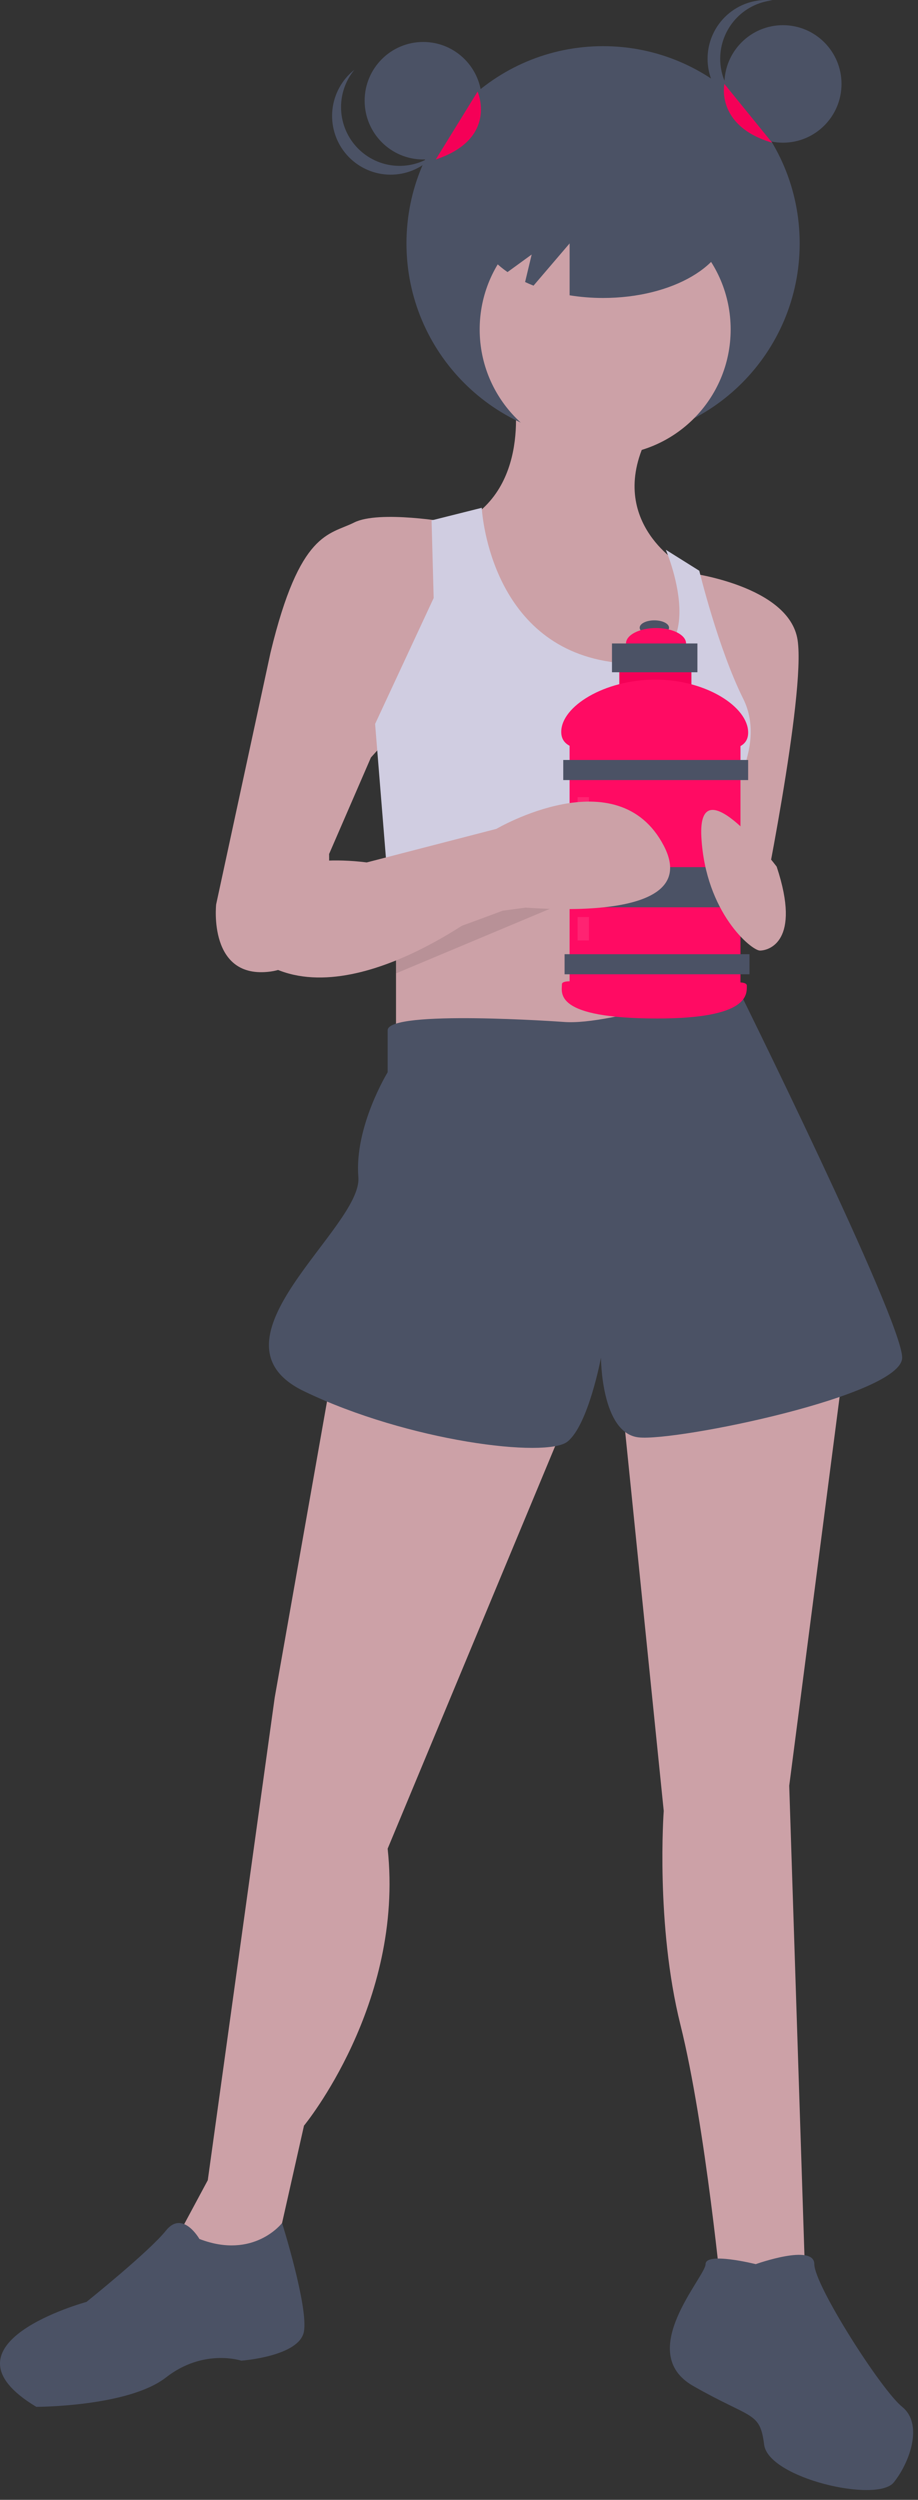 <svg width="90" height="245" viewBox="0 0 90 245" fill="none" xmlns="http://www.w3.org/2000/svg">
<rect x="0" y="0" width="90" height="245" fill="#333333" stroke="none"/>
<path d="M50.308 38.046C50.308 38.046 52.358 47.506 45.387 51.208C45.387 51.208 47.027 72.185 57.69 72.596C68.352 73.007 68.352 61.491 68.352 61.491L66.712 55.321C66.712 55.321 58.92 50.797 63.841 42.159L50.308 38.046Z" fill="#CCA1A7"/>
<path d="M59.125 43.188C69.77 43.188 78.4 34.532 78.4 23.856C78.4 13.179 69.77 4.524 59.125 4.524C48.48 4.524 39.85 13.179 39.85 23.856C39.85 34.532 48.48 43.188 59.125 43.188Z" fill="#4B5265"/>
<path d="M38.825 82.056V105.089L72.864 103.855L70.403 81.234L38.825 82.056Z" fill="#CCA1A7"/>
<path d="M59.33 44.627C66.125 44.627 71.633 39.102 71.633 32.288C71.633 25.473 66.125 19.948 59.33 19.948C52.535 19.948 47.027 25.473 47.027 32.288C47.027 39.102 52.535 44.627 59.33 44.627Z" fill="#CCA1A7"/>
<path d="M44.157 51.208C44.157 51.208 37.185 49.974 34.724 51.208C32.264 52.442 29.393 52.031 26.522 63.959L21.191 88.637C21.191 88.637 20.371 96.041 26.522 95.218C32.674 94.395 32.264 83.701 32.264 83.701L36.365 74.241L43.746 66.015L44.157 51.208Z" fill="#CCA1A7"/>
<path d="M67.532 56.144C67.532 56.144 77.375 57.378 78.195 62.725C79.015 68.072 74.504 89.871 74.504 89.871L67.532 82.879L71.223 69.306L67.532 56.144Z" fill="#CCA1A7"/>
<path d="M42.311 51.002L42.516 58.611L36.775 70.951L38.005 86.169L70.912 86.269L70.813 79.177C70.813 79.177 75.324 73.419 72.864 68.483C70.403 63.547 68.558 55.938 68.558 55.938L65.277 53.882C65.277 53.882 70.813 66.838 59.33 64.781C47.847 62.725 47.232 49.768 47.232 49.768L42.311 51.002Z" fill="#D0CDE1"/>
<path d="M32.674 133.881L26.932 166.374L20.371 213.675L17.5 219.022L19.961 224.369L26.932 221.079L29.803 208.328C29.803 208.328 39.645 196.4 38.005 181.182L55.639 138.817L32.674 133.881Z" fill="#CCA1A7"/>
<path d="M60.971 137.172L65.072 177.48C65.072 177.48 64.251 188.585 66.712 198.457C69.173 208.328 70.813 225.603 70.813 225.603H79.015L77.375 175.012L82.706 133.881L60.971 137.172Z" fill="#CCA1A7"/>
<path d="M55.229 100.154C55.229 100.154 38.005 98.92 38.005 100.976V105.089C38.005 105.089 34.724 110.436 35.134 115.372C35.544 120.308 19.55 131.413 29.803 136.349C40.055 141.285 53.589 142.93 55.639 141.285C57.69 139.639 58.92 133.058 58.92 133.058C58.92 133.058 58.92 140.462 62.611 140.873C66.302 141.285 88.447 136.76 88.447 133.058C88.447 129.357 72.036 96.246 72.036 96.246C72.036 96.246 60.15 100.565 55.229 100.154Z" fill="#4B5265"/>
<path d="M19.55 219.433C19.55 219.433 17.91 216.554 16.27 218.611C14.629 220.667 8.478 225.603 8.478 225.603C8.478 225.603 -6.696 229.716 3.557 235.886C3.557 235.886 12.579 235.886 16.27 233.007C19.961 230.127 23.651 231.361 23.651 231.361C23.651 231.361 29.393 230.95 29.803 228.482C30.213 226.014 27.655 217.87 27.655 217.87C27.655 217.87 24.882 221.49 19.55 219.433Z" fill="#4B5265"/>
<path d="M74.094 221.901C74.094 221.901 69.173 220.667 69.173 221.901C69.173 223.135 62.201 230.539 67.942 233.829C73.684 237.12 74.504 236.297 74.914 239.587C75.324 242.878 85.987 245.346 87.627 243.289C89.267 241.233 90.498 237.531 88.447 235.886C86.397 234.24 79.835 223.958 79.835 221.901C79.835 219.845 74.094 221.901 74.094 221.901Z" fill="#4B5265"/>
<path d="M64.153 62.242C64.948 62.242 65.593 61.919 65.593 61.52C65.593 61.121 64.948 60.798 64.153 60.798C63.358 60.798 62.714 61.121 62.714 61.52C62.714 61.919 63.358 62.242 64.153 62.242Z" fill="#4B5265"/>
<path d="M64.317 64.572C65.943 64.572 67.262 63.896 67.262 63.063C67.262 62.229 65.943 61.553 64.317 61.553C62.69 61.553 61.372 62.229 61.372 63.063C61.372 63.896 62.69 64.572 64.317 64.572Z" fill="#FF0B63"/>
<path d="M67.785 63.981H60.718V69.167H67.785V63.981Z" fill="#F50057"/>
<path d="M72.595 72.087H55.842V97.488H72.595V72.087Z" fill="#FF0B63"/>
<path d="M73.348 71.792C73.348 74.293 69.239 73.433 64.251 73.433C59.264 73.433 55.024 74.228 55.024 71.726C55.024 69.225 59.264 66.607 64.251 66.607C69.239 66.607 73.348 69.291 73.348 71.792Z" fill="#FF0B63"/>
<path d="M73.348 74.483H55.221V76.452H73.348V74.483Z" fill="#4B5265"/>
<path d="M73.479 93.517H55.351V95.486H73.479V93.517Z" fill="#4B5265"/>
<path d="M73.348 84.984H55.221V88.923H73.348V84.984Z" fill="#4B5265"/>
<path d="M73.217 96.602C73.217 97.436 73.481 99.818 64.448 99.818C54.239 99.818 55.09 97.304 55.09 96.471C55.09 95.637 59.605 96.799 64.448 96.799C69.291 96.799 73.217 95.768 73.217 96.602Z" fill="#FF0B63"/>
<path d="M68.374 63.063H59.998V65.885H68.374V63.063Z" fill="#4B5265"/>
<path opacity="0.1" d="M57.74 78.126H56.627V84.295H57.74V78.126Z" fill="white"/>
<path opacity="0.1" d="M57.74 89.874H56.627V92.171H57.74V89.874Z" fill="white"/>
<path d="M76.144 84.935C76.144 84.935 68.352 74.653 68.763 82.056C69.173 89.46 73.684 93.162 74.504 93.162C75.324 93.162 78.605 92.339 76.144 84.935Z" fill="#CCA1A7"/>
<path opacity="0.1" d="M38.825 92.856C39.44 92.956 49.283 89.254 49.283 89.254L55.434 88.431L38.825 95.398L38.825 92.856Z" fill="black"/>
<path d="M26.112 85.758C26.112 85.758 29.393 83.701 35.955 84.524L48.668 81.234C48.668 81.234 60.56 74.241 65.072 82.879C69.583 91.516 48.258 88.637 48.258 88.637C48.258 88.637 33.904 100.154 25.292 93.984L26.112 85.758Z" fill="#CCA1A7"/>
<path d="M41.491 15.63C44.662 15.63 47.232 13.052 47.232 9.871C47.232 6.691 44.662 4.113 41.491 4.113C38.32 4.113 35.749 6.691 35.749 9.871C35.749 13.052 38.32 15.63 41.491 15.63Z" fill="#4B5265"/>
<path d="M76.759 13.985C79.93 13.985 82.501 11.406 82.501 8.226C82.501 5.046 79.93 2.468 76.759 2.468C73.588 2.468 71.018 5.046 71.018 8.226C71.018 11.406 73.588 13.985 76.759 13.985Z" fill="#4B5265"/>
<path d="M70.608 5.758C70.608 4.338 71.132 2.968 72.078 1.911C73.024 0.855 74.326 0.186 75.734 0.034C74.932 -0.054 74.121 0.029 73.353 0.276C72.585 0.524 71.878 0.931 71.278 1.471C70.677 2.011 70.197 2.672 69.868 3.411C69.539 4.15 69.369 4.949 69.369 5.758C69.369 6.567 69.539 7.367 69.868 8.106C70.197 8.845 70.677 9.505 71.278 10.046C71.878 10.585 72.585 10.993 73.353 11.24C74.121 11.488 74.932 11.57 75.734 11.483C74.326 11.331 73.024 10.662 72.078 9.605C71.132 8.549 70.608 7.179 70.608 5.758Z" fill="#4B5265"/>
<path d="M35.076 14.529C34.085 13.515 33.503 12.169 33.441 10.75C33.38 9.331 33.843 7.939 34.743 6.842C34.581 6.97 34.427 7.106 34.28 7.25C33.193 8.319 32.574 9.777 32.558 11.304C32.543 12.83 33.133 14.301 34.198 15.391C35.264 16.482 36.718 17.104 38.24 17.119C39.762 17.135 41.228 16.544 42.316 15.476C42.463 15.331 42.601 15.179 42.732 15.02C41.62 15.899 40.223 16.336 38.81 16.245C37.397 16.155 36.067 15.543 35.076 14.529Z" fill="#4B5265"/>
<path d="M59.125 14.807C52.33 14.807 46.822 18.03 46.822 22.005C46.822 23.784 47.929 25.409 49.757 26.665L52.125 24.944L51.481 27.64C51.749 27.765 52.022 27.885 52.306 27.996L55.844 23.856V28.942C56.929 29.116 58.026 29.204 59.125 29.203C65.92 29.203 71.428 25.98 71.428 22.005C71.428 18.03 65.92 14.807 59.125 14.807Z" fill="#4B5265"/>
<path d="M71.018 8.226C71.018 8.226 70.126 12.339 75.698 13.985L71.018 8.226Z" fill="#F50057"/>
<path d="M46.822 8.975C46.822 8.975 48.873 13.573 42.721 15.63L46.822 8.975Z" fill="#F50057"/>
</svg>
